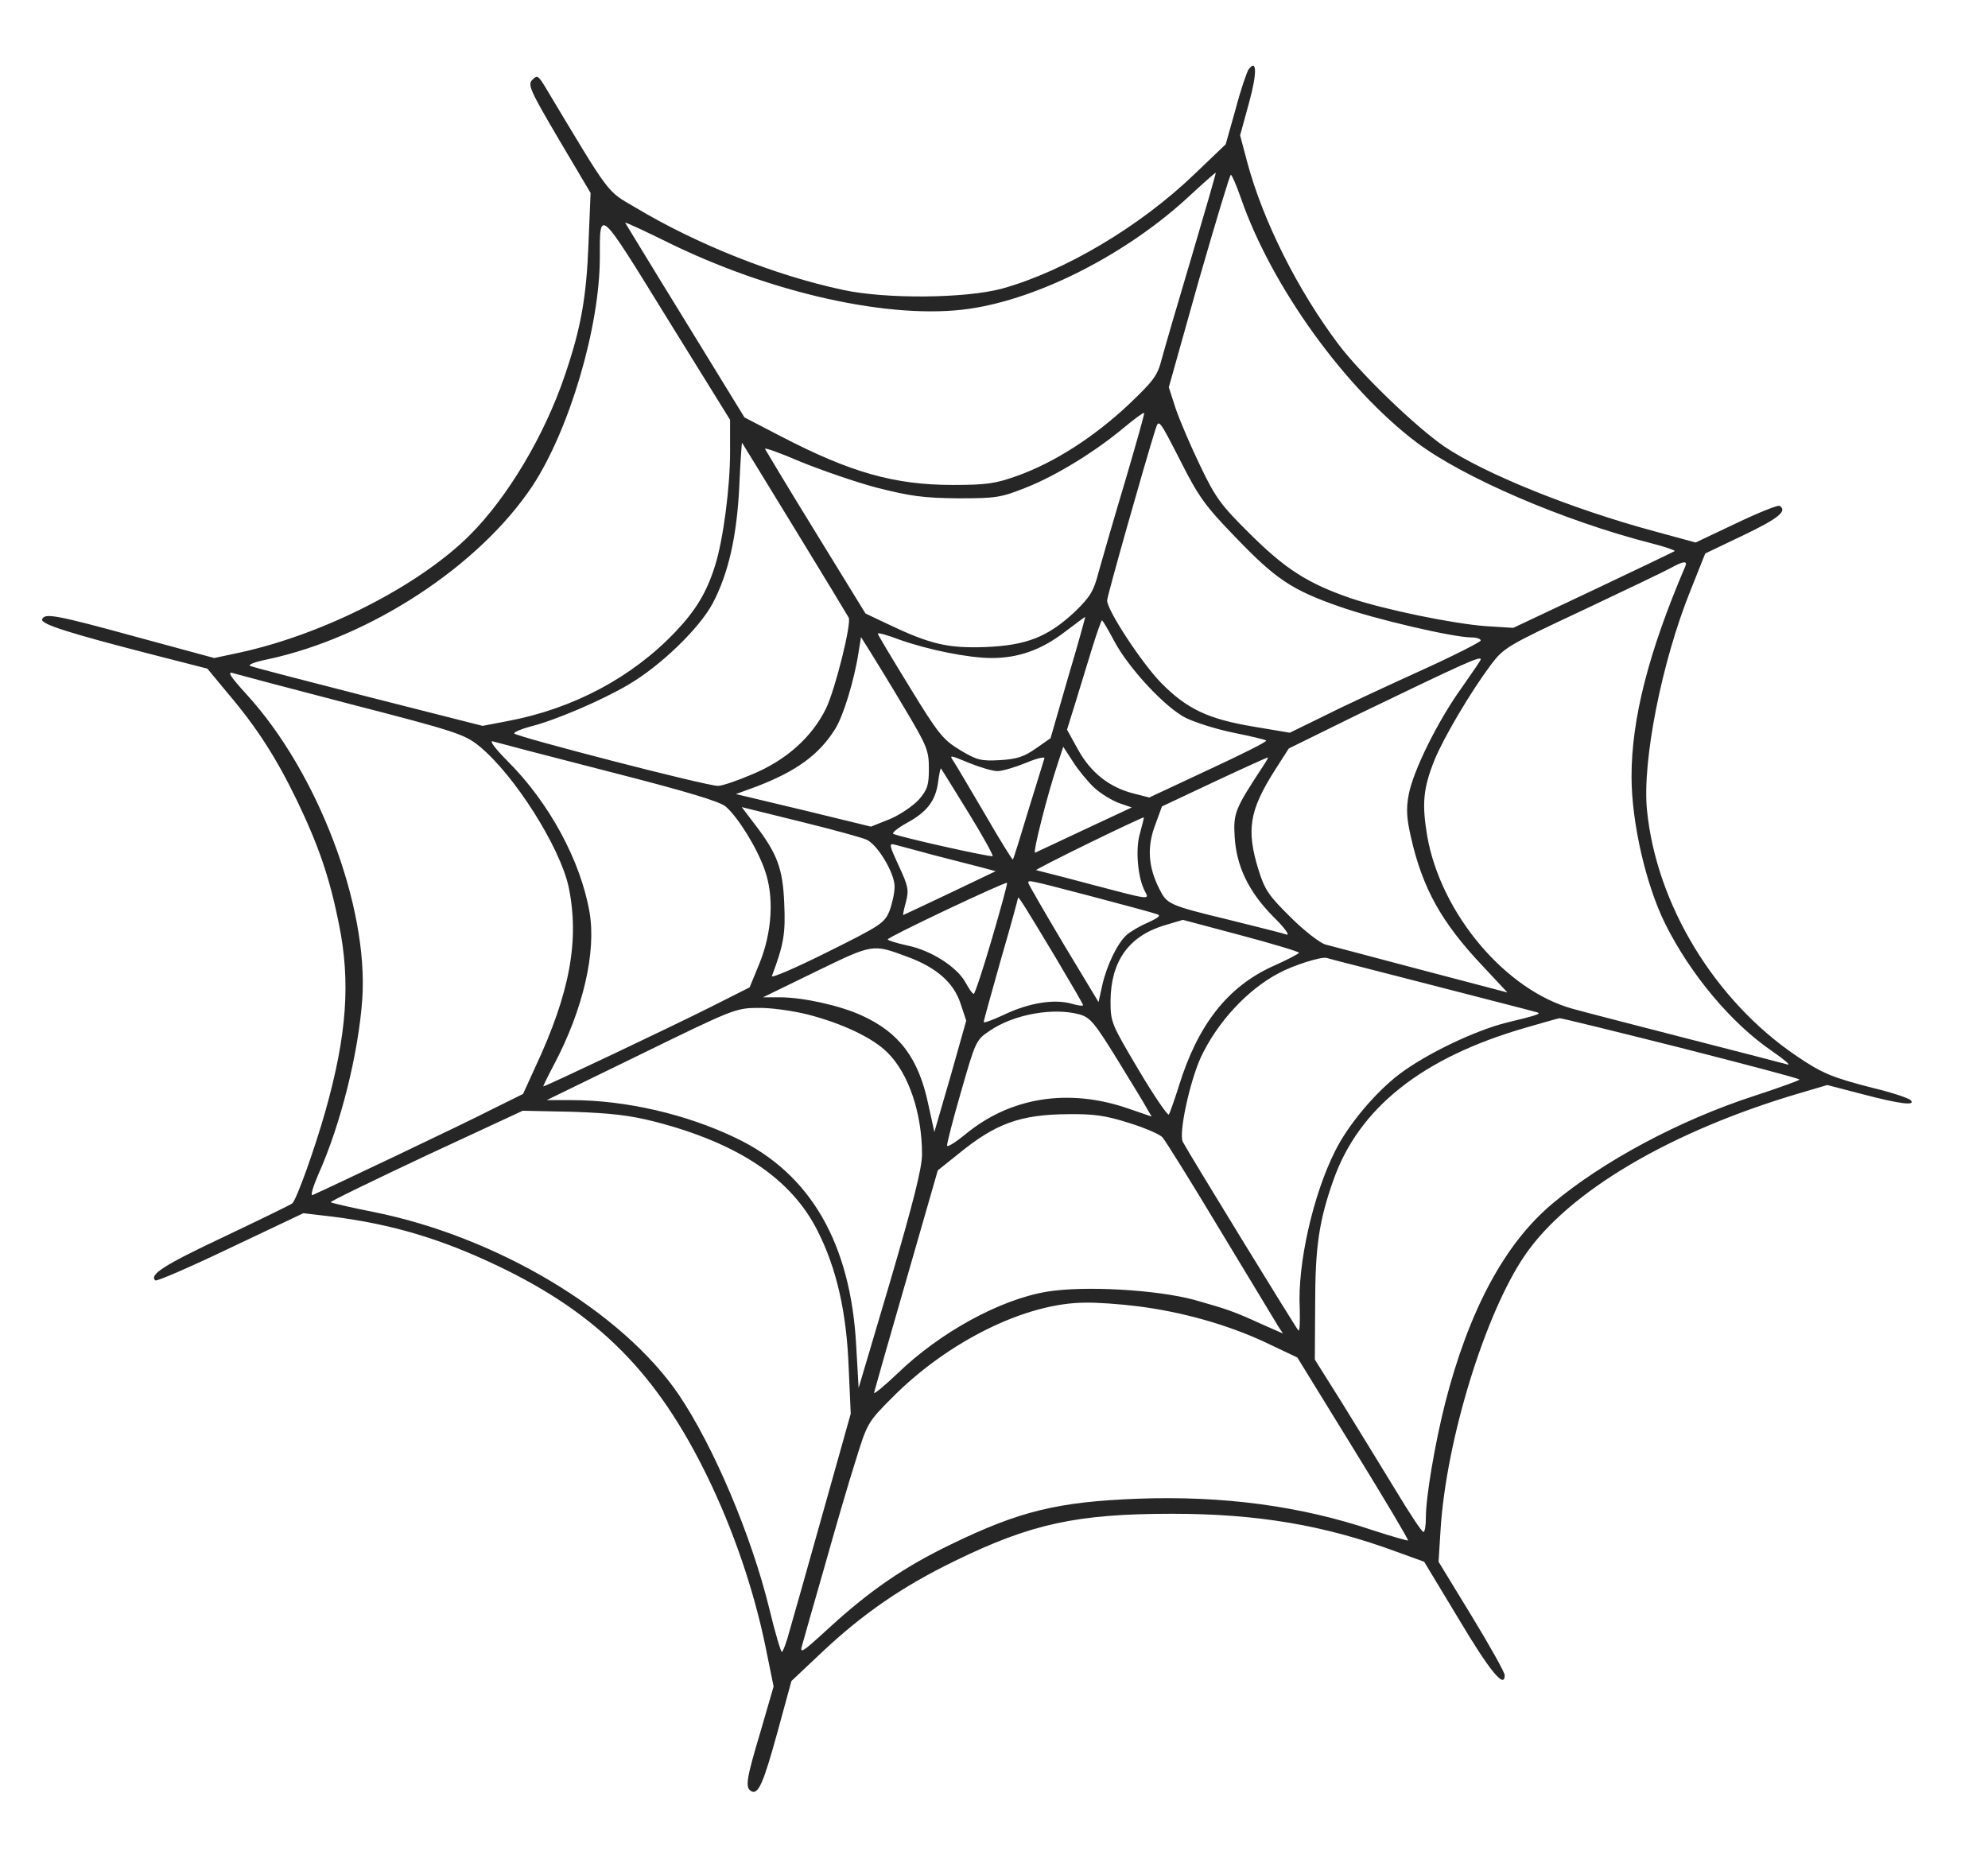 <?xml version="1.0" standalone="no"?>
<!DOCTYPE svg PUBLIC "-//W3C//DTD SVG 20010904//EN"
 "http://www.w3.org/TR/2001/REC-SVG-20010904/DTD/svg10.dtd">
<svg version="1.0" xmlns="http://www.w3.org/2000/svg"
     width="580pt" height="540pt" viewBox="0 0 580 540"
     preserveAspectRatio="xMidYMid meet">
    <g transform="translate(0,540) scale(0.1,-0.1)"
       fill="#262626" stroke="none">
        <path d="M3643 5198 c-5 -7 -23 -59 -38 -116 l-29 -103 -91 -87 c-160 -154
                 -381 -284 -561 -334 -107 -29 -339 -31 -464 -4 -198 42 -427 133 -607 241 -85
                 50 -69 29 -264 354 -19 31 -22 32 -36 18 -14 -14 -7 -30 77 -173 l93 -157 -6
                 -146 c-6 -159 -22 -248 -69 -386 -59 -175 -167 -356 -277 -466 -147 -147 -424
                 -289 -671 -343 l-75 -16 -225 61 c-237 65 -270 71 -277 52 -5 -14 77 -40 322
                 -103 l160 -41 58 -70 c86 -101 143 -190 203 -314 64 -133 96 -227 123 -362 34
                 -168 23 -322 -39 -543 -32 -113 -84 -258 -97 -271 -4 -4 -93 -47 -198 -97
                 -176 -83 -220 -111 -202 -128 3 -4 102 39 219 95 l213 101 85 -10 c174 -22
                 318 -65 485 -145 290 -139 462 -312 609 -614 75 -154 135 -329 169 -494 l24
                 -118 -38 -131 c-42 -140 -45 -163 -28 -174 21 -13 36 22 77 171 l41 150 88 83
                 c121 114 236 193 388 267 223 109 357 138 635 138 248 0 444 -33 655 -111 l80
                 -29 102 -169 c90 -151 133 -203 133 -162 0 8 -43 85 -96 172 l-97 159 6 96
                 c17 262 130 628 245 797 127 187 427 364 805 475 l78 23 104 -27 c110 -29 156
                 -34 139 -17 -6 6 -54 22 -108 35 -121 31 -150 43 -225 94 -239 162 -409 443
                 -436 718 -14 142 43 432 127 640 l43 108 113 54 c102 49 127 70 104 85 -5 3
                 -62 -20 -127 -51 l-118 -56 -121 33 c-241 65 -495 168 -612 247 -83 57 -243
                 211 -308 297 -120 159 -221 361 -267 532 l-21 79 26 95 c24 87 23 129 -1 98z
                 m-167 -549 c-40 -134 -79 -268 -87 -298 -12 -47 -23 -62 -100 -135 -99 -92
                 -212 -165 -320 -204 -64 -23 -90 -27 -189 -27 -170 0 -298 36 -502 142 l-106
                 55 -173 282 c-95 154 -173 283 -175 286 -1 3 53 -22 120 -55 305 -151 657
                 -229 884 -196 206 30 461 161 642 329 41 38 76 69 77 68 1 -1 -31 -112 -71
                 -247z m144 174 c89 -258 304 -556 513 -714 137 -103 430 -229 684 -294 40 -10
                 71 -21 69 -23 -3 -2 -109 -53 -238 -114 l-233 -110 -80 5 c-96 7 -294 48 -393
                 81 -125 43 -190 84 -293 186 -86 85 -102 106 -147 200 -28 58 -60 133 -72 168
                 l-20 62 87 310 c49 170 91 310 94 310 3 0 16 -30 29 -67z m-1490 -743 c0 -101
                 -20 -256 -44 -331 -24 -77 -56 -130 -115 -192 -126 -133 -298 -225 -490 -261
                 l-73 -14 -331 84 c-183 47 -339 87 -347 91 -8 3 14 12 50 19 300 64 619 273
                 774 507 107 163 196 463 196 666 0 144 -5 149 196 -177 l184 -297 0 -95z
                 m1152 -86 c-33 -110 -67 -228 -77 -264 -14 -55 -25 -72 -68 -114 -80 -75 -142
                 -99 -262 -104 -110 -4 -161 8 -287 68 l-63 30 -145 236 c-80 130 -146 240
                 -148 244 -2 5 45 -12 103 -37 59 -24 159 -59 223 -76 99 -25 136 -30 237 -31
                 112 0 125 2 200 32 88 35 200 104 285 175 30 25 56 44 58 42 2 -1 -24 -92 -56
                 -201z m321 -160 c119 -124 165 -155 305 -204 105 -37 332 -90 386 -90 14 0 26
                 -4 26 -9 0 -4 -82 -46 -182 -91 -101 -46 -226 -104 -279 -131 l-96 -47 -107
                 18 c-132 22 -194 52 -268 127 -56 57 -158 212 -158 241 0 12 110 401 141 499
                 10 31 10 31 72 -90 54 -107 73 -133 160 -223z m-1283 21 c84 -137 154 -253
                 156 -257 9 -16 -39 -209 -66 -265 -41 -84 -117 -152 -217 -193 -42 -18 -86
                 -33 -98 -33 -28 -2 -595 145 -595 153 0 4 21 13 47 20 70 17 208 76 286 122
                 94 55 206 163 246 237 46 87 71 196 78 344 3 70 7 126 8 125 1 -2 71 -115 155
                 -253z m2597 -107 c-107 -250 -157 -445 -157 -614 0 -134 42 -316 98 -429 73
                 -147 193 -291 312 -372 36 -25 56 -42 45 -39 -11 3 -141 37 -290 75 -148 38
                 -299 77 -335 87 -196 53 -386 277 -426 504 -16 95 -12 139 21 222 27 66 105
                 198 163 276 39 52 47 57 269 161 125 59 242 115 258 124 36 20 49 21 42 5z
                 m-1801 -325 l-51 -177 -43 -30 c-34 -24 -55 -31 -105 -34 -56 -3 -67 0 -117
                 30 -49 30 -63 47 -146 183 -51 83 -93 153 -93 156 -1 4 28 -4 62 -17 84 -30
                 203 -54 270 -54 77 0 144 23 212 75 33 25 60 45 61 45 1 0 -21 -80 -50 -177z
                 m135 106 c42 -79 149 -194 209 -224 27 -13 89 -33 139 -43 49 -10 93 -20 95
                 -23 3 -3 -73 -41 -168 -85 l-173 -81 -47 12 c-70 18 -124 61 -161 128 l-32 58
                 24 77 c13 42 35 114 49 160 14 45 27 82 29 82 2 0 18 -27 36 -61z m-613 -194
                 c67 -112 72 -125 72 -178 0 -48 -4 -61 -30 -91 -17 -18 -55 -44 -84 -56 l-55
                 -22 -197 48 -197 47 60 22 c115 44 182 92 229 167 24 37 57 145 69 226 l7 43
                 27 -43 c15 -24 60 -97 99 -163z m1682 141 c0 -3 -25 -39 -55 -82 -70 -97 -142
                 -243 -155 -312 -8 -42 -6 -70 6 -123 34 -151 89 -250 210 -378 l72 -77 -251
                 66 c-139 37 -265 70 -280 74 -15 4 -61 39 -101 79 -65 64 -76 80 -95 141 -35
                 115 -26 171 48 288 l41 64 197 97 c315 152 363 174 363 163z m-3296 -131 c307
                 -79 332 -88 374 -122 103 -84 236 -295 261 -411 32 -155 4 -309 -97 -525 l-36
                 -79 -91 -45 c-75 -39 -482 -232 -523 -250 -7 -3 1 24 17 61 65 145 117 353
                 128 512 18 271 -130 660 -336 886 -52 57 -60 71 -38 63 6 -2 160 -43 341 -90z
                 m751 -196 c227 -58 327 -88 343 -103 37 -33 91 -121 113 -184 28 -78 22 -182
                 -16 -275 l-28 -68 -121 -61 c-112 -56 -474 -228 -481 -228 -1 0 13 29 32 65
                 84 159 123 327 103 443 -26 151 -118 320 -238 440 -35 35 -55 61 -45 59 10 -3
                 162 -43 338 -88z m1416 -46 c19 -18 52 -38 73 -46 l38 -13 -137 -64 c-76 -36
                 -141 -66 -145 -68 -8 -3 36 171 66 260 l16 49 28 -43 c15 -24 43 -58 61 -75z
                 m-281 47 c14 0 51 11 83 24 33 14 57 19 54 13 -2 -7 -23 -75 -47 -152 -23 -77
                 -43 -141 -45 -143 -1 -2 -38 57 -80 130 -43 73 -84 143 -92 155 -14 21 -14 21
                 44 -3 32 -13 69 -24 83 -24z m774 13 c-80 -122 -86 -135 -82 -203 5 -88 41
                 -162 113 -235 32 -31 49 -55 39 -52 -11 4 -84 22 -164 42 -181 44 -185 46
                 -208 92 -32 63 -36 122 -12 185 l20 55 153 72 c83 39 154 71 156 71 2 0 -5
                 -12 -15 -27z m-860 -132 c42 -68 74 -126 72 -129 -5 -4 -273 56 -290 65 -4 3
                 13 17 40 32 59 32 84 65 91 120 3 23 7 40 8 39 2 -2 37 -59 79 -127z m-296
                 -81 c32 -14 82 -97 82 -137 0 -18 -7 -50 -15 -71 -14 -35 -26 -43 -181 -120
                 -92 -46 -164 -77 -162 -70 35 93 40 125 36 212 -4 101 -20 145 -86 231 l-38
                 50 170 -42 c94 -23 181 -47 194 -53z m798 19 c-14 -46 -7 -131 15 -171 13 -24
                 14 -24 -160 22 -82 22 -154 40 -158 41 -4 0 64 35 152 78 88 43 161 77 162 76
                 1 0 -4 -21 -11 -46z m-606 -63 c52 -13 115 -30 140 -36 l45 -12 -134 -64 c-74
                 -35 -135 -64 -136 -64 -1 0 2 17 8 38 9 35 7 46 -21 106 -26 56 -29 66 -14 62
                 9 -2 60 -16 112 -30z m174 -245 c-26 -89 -50 -161 -53 -161 -4 0 -14 15 -24
                 33 -25 46 -101 94 -169 108 -32 7 -58 15 -58 18 0 7 343 169 348 165 2 -1 -18
                 -74 -44 -163z m289 124 c95 -25 180 -48 191 -52 14 -4 9 -9 -25 -25 -24 -10
                 -52 -27 -62 -36 -27 -24 -58 -89 -71 -146 l-11 -50 -103 171 c-56 94 -102 174
                 -102 177 0 9 -1 9 183 -39z m-105 -176 c45 -76 82 -139 82 -142 0 -3 -16 -1
                 -36 5 -50 13 -121 2 -193 -32 -34 -16 -61 -26 -61 -22 0 4 23 86 50 182 28 96
                 50 177 50 180 0 8 22 -28 108 -171z m712 11 c-1 -3 -35 -21 -78 -40 -131 -60
                 -218 -171 -273 -350 -13 -41 -26 -78 -29 -82 -3 -4 -43 54 -88 130 -80 135
                 -82 139 -82 202 1 114 52 187 154 219 l57 17 169 -45 c94 -25 170 -48 170 -51z
                 m-1142 -12 c84 -31 134 -75 154 -135 l17 -51 -46 -163 -47 -162 -18 82 c-28
                 133 -84 208 -194 258 -63 29 -171 53 -239 53 l-49 0 154 75 c169 82 165 81
                 268 43z m1532 -83 c162 -42 300 -77 305 -79 12 -4 1 -8 -90 -30 -92 -23 -234
                 -91 -312 -150 -70 -53 -150 -148 -188 -225 -64 -127 -110 -329 -103 -459 1
                 -39 0 -68 -4 -64 -7 7 -321 519 -337 550 -13 24 20 175 52 246 48 103 136 198
                 227 246 44 24 125 49 140 45 8 -3 148 -38 310 -80z m-1824 -85 c101 -26 190
                 -68 233 -111 62 -61 101 -177 101 -297 0 -40 -25 -139 -92 -368 l-93 -314 -7
                 123 c-16 299 -133 502 -350 606 -145 70 -323 111 -481 111 l-72 0 275 134
                 c266 130 277 135 341 135 36 1 101 -8 145 -19z m794 0 c31 -9 44 -25 110 -132
                 41 -67 81 -132 87 -144 l13 -22 -67 23 c-175 61 -346 34 -478 -76 -27 -22 -51
                 -37 -52 -32 -1 4 17 76 41 158 42 147 44 151 83 177 71 49 187 69 263 48z
                 m1752 -97 c192 -49 348 -90 348 -93 -1 -3 -60 -24 -133 -48 -216 -70 -442
                 -191 -589 -315 -139 -117 -243 -312 -312 -582 -30 -119 -56 -273 -56 -332 0
                 -24 -3 -43 -7 -43 -5 0 -41 55 -82 123 -41 67 -110 180 -154 251 l-81 129 1
                 161 c0 167 11 243 53 362 74 211 259 358 560 445 52 15 97 28 100 28 3 1 161
                 -38 352 -86z m-2991 -216 c244 -63 398 -167 474 -318 56 -110 85 -239 91 -399
                 l6 -135 -80 -285 c-44 -157 -88 -313 -98 -347 -9 -35 -20 -63 -23 -63 -3 0
                 -20 57 -37 128 -52 212 -162 472 -264 623 -166 243 -531 461 -892 533 -66 13
                 -121 26 -123 28 -3 2 123 63 278 136 l282 131 145 -3 c112 -4 167 -10 241 -29z
                 m1381 -3 c46 -14 90 -33 99 -42 9 -10 85 -132 169 -272 85 -140 160 -265 168
                 -278 l15 -23 -59 26 c-88 40 -101 44 -199 72 -111 30 -322 42 -431 24 -137
                 -23 -312 -119 -436 -239 -38 -36 -68 -61 -68 -56 1 5 43 153 94 329 l92 320
                 60 48 c109 89 180 115 321 116 73 1 109 -4 175 -25z m23 -535 c131 -16 266
                 -54 375 -105 l95 -45 163 -265 c90 -146 162 -267 160 -269 -1 -1 -48 12 -103
                 30 -211 71 -436 101 -685 92 -234 -9 -345 -36 -545 -133 -137 -66 -237 -135
                 -354 -242 -83 -76 -89 -80 -80 -50 5 18 34 121 65 228 30 107 70 245 90 307
                 34 110 35 113 108 186 162 163 388 275 561 276 33 1 101 -4 150 -10z"/>
    </g>
</svg>
